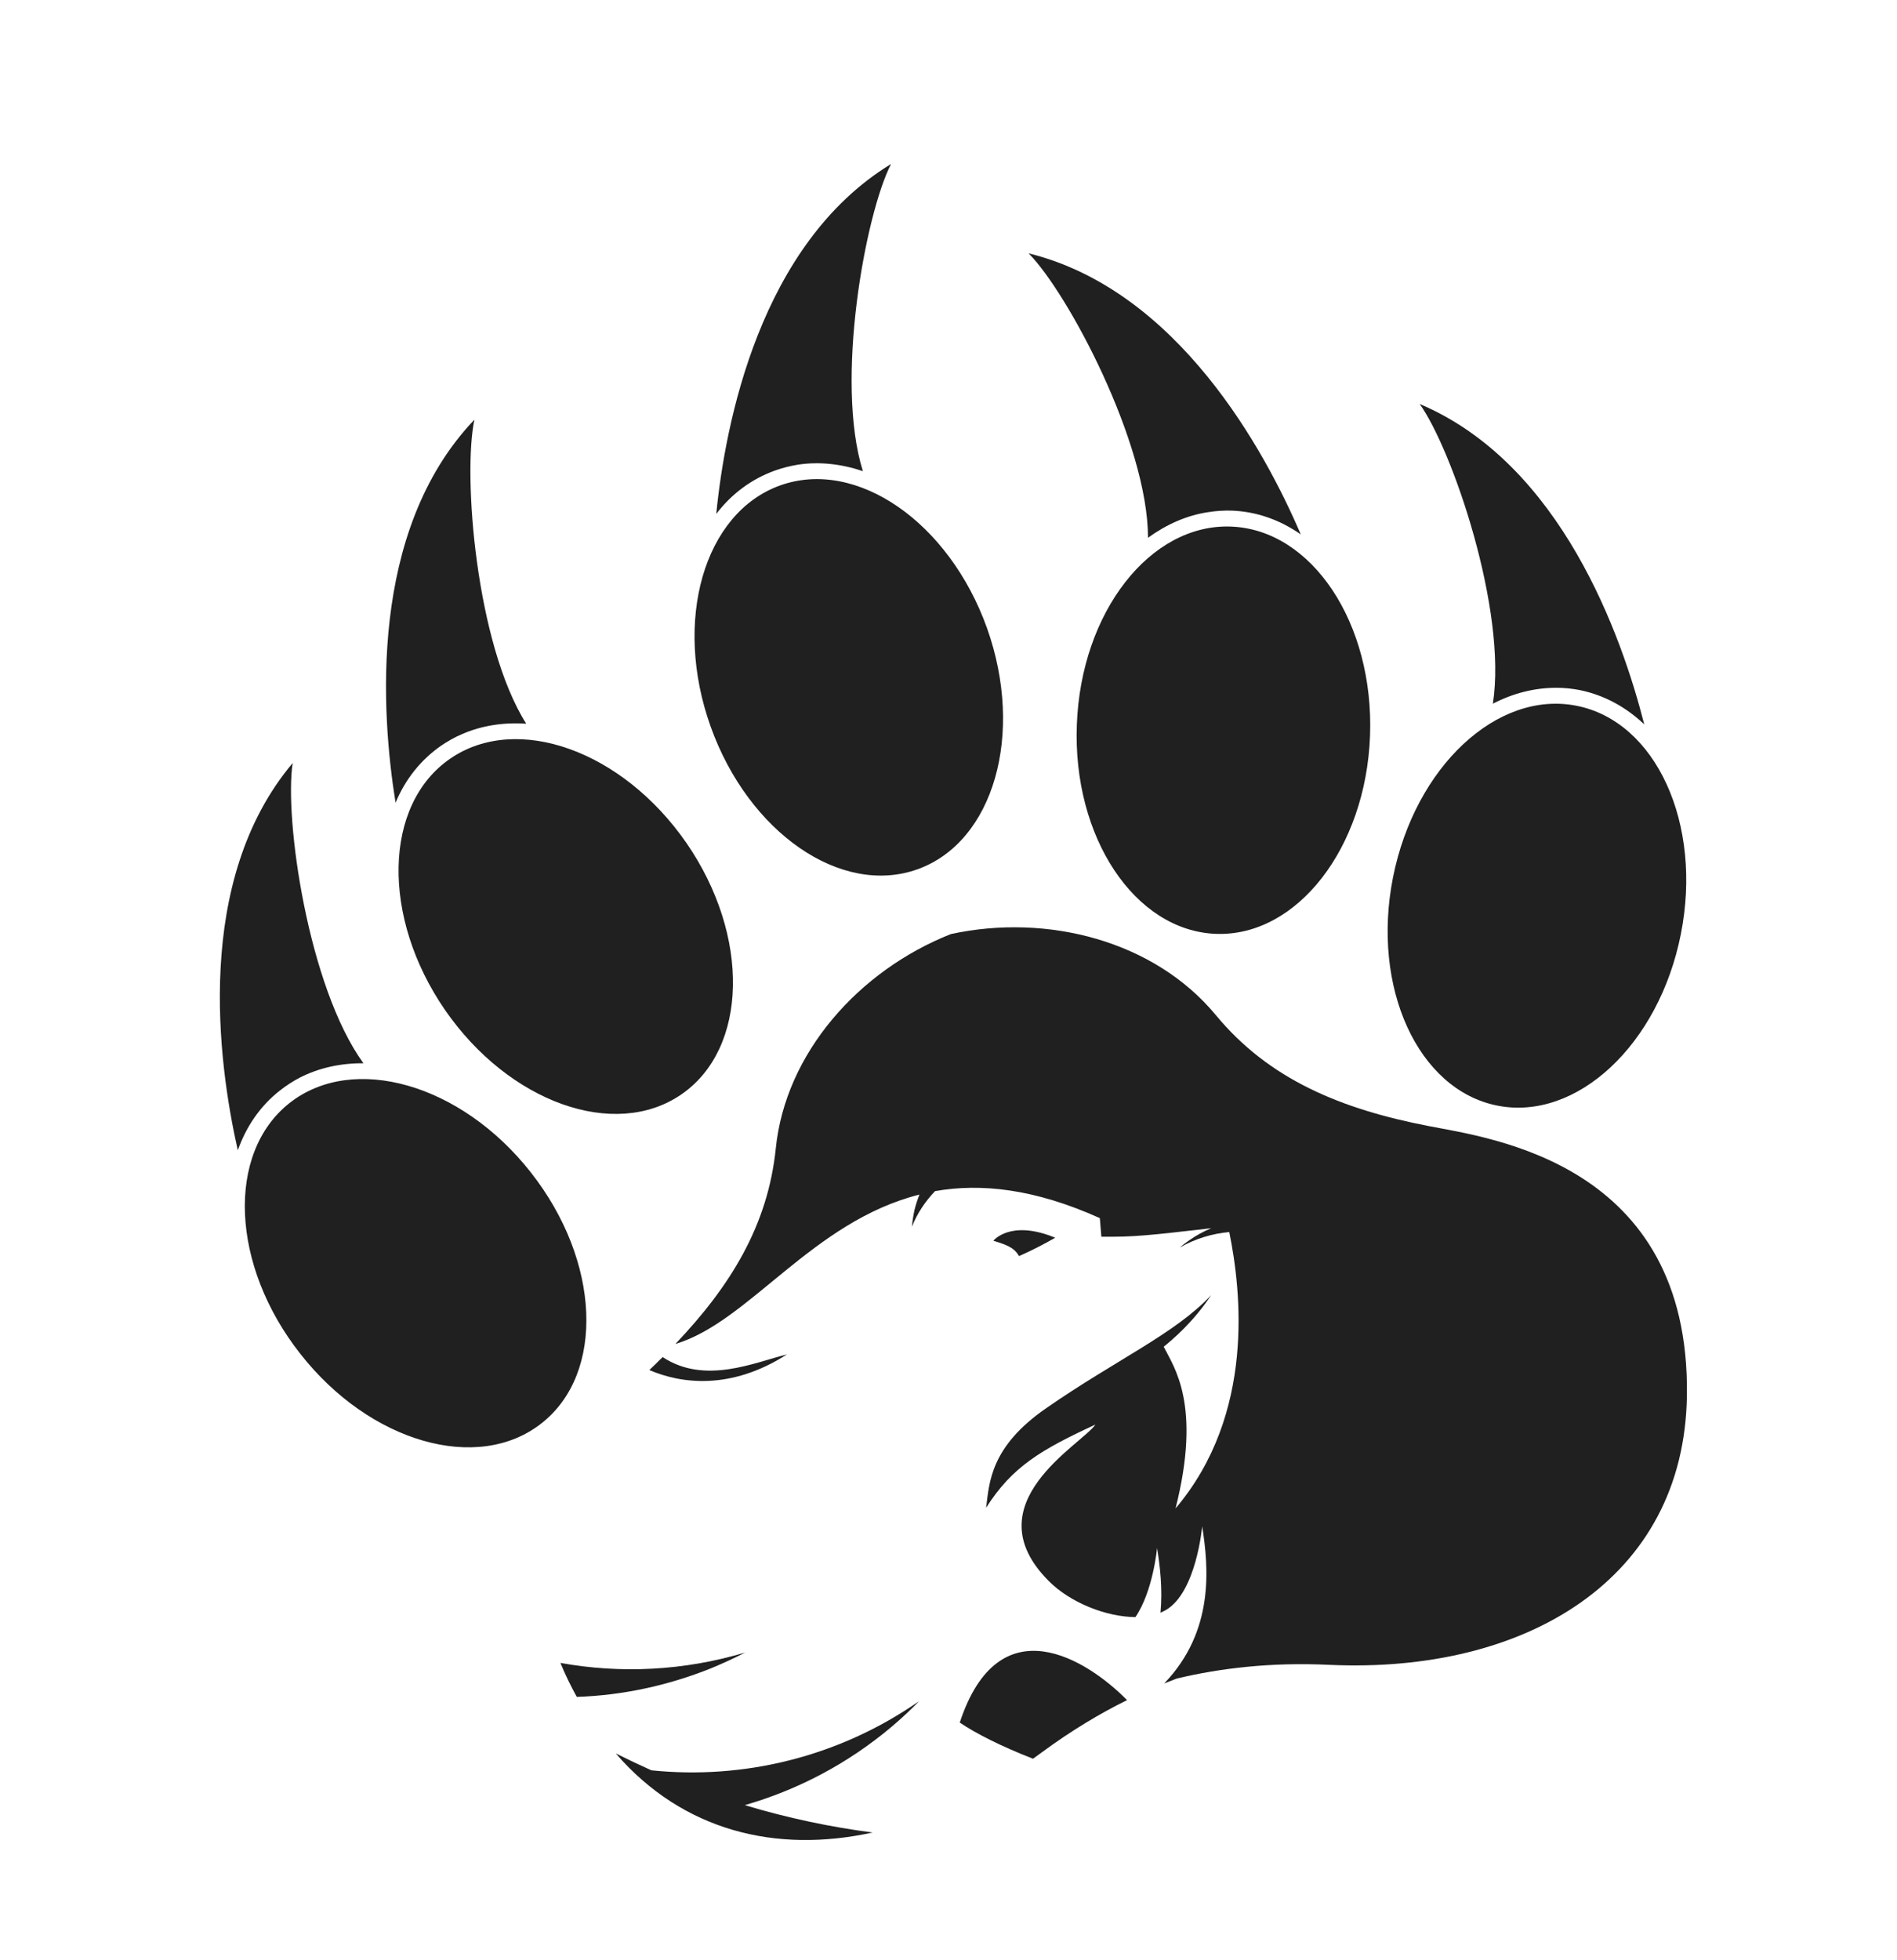 <svg width="152" height="157" viewBox="0 0 152 157" fill="none" xmlns="http://www.w3.org/2000/svg">
<path d="M22.42 87.351C22.923 86.956 23.458 86.603 24.027 86.309C25.559 85.532 27.279 85.149 29.12 85.162C24.675 79.025 22.769 65.55 23.451 61.115C15.516 70.541 17.457 85.045 19.053 92.133C19.735 90.211 20.865 88.568 22.42 87.351Z" fill="#202020"/>
<path d="M42.529 93.897C48.112 100.988 48.503 109.985 43.395 113.995C38.292 118.022 29.636 115.537 24.069 108.441C18.49 101.366 18.1 92.369 23.203 88.343C28.31 84.332 36.966 86.817 42.529 93.897Z" fill="#202020"/>
<path d="M35.349 59.722C35.868 59.374 36.427 59.048 37.027 58.797C38.587 58.115 40.342 57.843 42.164 57.965C38.125 51.566 37.072 37.989 38.014 33.613C29.505 42.52 30.541 57.126 31.695 64.296C32.475 62.413 33.719 60.858 35.349 59.722Z" fill="#202020"/>
<path d="M55.011 67.531C60.123 74.955 59.947 83.968 54.602 87.652C49.256 91.336 40.783 88.311 35.655 80.891C30.542 73.466 30.718 64.454 36.064 60.77C41.409 57.085 49.883 60.111 55.011 67.531Z" fill="#202020"/>
<path d="M126.582 55.272C125.956 55.15 125.312 55.085 124.672 55.089C122.957 55.089 121.235 55.525 119.618 56.363C120.78 48.888 116.372 36.016 113.754 32.357C125.106 37.16 129.956 50.972 131.748 58.019C130.265 56.615 128.523 55.67 126.582 55.272Z" fill="#202020"/>
<path d="M111.619 70.261C109.863 79.095 113.617 87.296 119.977 88.554C126.337 89.812 132.93 83.67 134.68 74.821C136.436 65.988 132.698 57.782 126.322 56.528C119.962 55.27 113.385 61.407 111.619 70.261Z" fill="#202020"/>
<path d="M98.691 40.897C98.062 40.88 97.415 40.92 96.788 41.024C95.098 41.277 93.478 41.994 91.986 43.071C91.976 35.501 85.572 23.478 82.422 20.292C94.391 23.245 101.365 36.118 104.226 42.804C102.553 41.631 100.672 40.972 98.691 40.897Z" fill="#202020"/>
<path d="M86.284 58.039C85.935 67.052 90.93 74.547 97.417 74.796C103.905 75.046 109.442 67.941 109.776 58.933C110.109 49.925 105.13 42.425 98.642 42.176C92.155 41.926 86.617 49.031 86.284 58.039Z" fill="#202020"/>
<path d="M62.09 37.691C62.699 37.472 63.312 37.321 63.939 37.217C65.646 36.959 67.403 37.154 69.139 37.736C66.875 30.504 69.347 17.121 71.395 13.137C60.882 19.551 58.106 33.927 57.391 41.163C58.63 39.539 60.231 38.36 62.09 37.691Z" fill="#202020"/>
<path d="M79.082 50.296C82.109 58.787 79.624 67.443 73.512 69.627C67.399 71.811 59.989 66.695 56.946 58.209C53.903 49.724 56.404 41.063 62.517 38.878C68.629 36.694 76.039 41.81 79.082 50.296Z" fill="#202020"/>
<path d="M59.675 144.582C63.883 143.374 67.911 141.285 71.47 138.282C72.227 137.636 72.959 136.963 73.644 136.253C67.207 140.736 59.562 142.554 52.192 141.793C51.242 141.365 50.291 140.914 49.338 140.441C54.725 146.656 62.172 148.468 69.923 146.774C66.641 146.35 63.203 145.643 59.675 144.582Z" fill="#202020"/>
<path d="M57.006 133.609C57.929 133.225 58.827 132.814 59.71 132.356C54.77 133.837 49.708 134.057 44.905 133.192C45.266 134.076 45.703 134.983 46.216 135.913C49.818 135.791 53.453 135.034 57.006 133.609Z" fill="#202020"/>
<path d="M52.028 109.733C54.6 110.841 58.583 111.348 63.051 108.484C60.485 109.107 56.501 110.94 53.1 108.697C53.039 108.762 52.976 108.821 52.912 108.875C52.658 109.126 52.367 109.422 52.028 109.733Z" fill="#202020"/>
<path d="M81.65 100.606C81.65 100.606 82.955 100.054 84.548 99.137C80.959 97.644 79.595 99.375 79.595 99.375C80.573 99.685 81.26 99.892 81.65 100.606Z" fill="#202020"/>
<path d="M90.306 136.17C87.1 132.914 80.04 128.437 76.902 137.968C78.149 138.82 80.218 139.872 82.772 140.865C83.019 140.686 83.265 140.508 83.511 140.329C85.834 138.619 88.121 137.249 90.306 136.17Z" fill="#202020"/>
<path d="M114.48 90.192C107.467 88.837 101.687 86.467 97.416 81.299C92.494 75.359 83.936 73.139 76.195 74.812C68.83 77.723 62.933 84.33 62.159 91.999C61.526 98.135 58.546 102.99 54.118 107.644C60.031 105.884 65.075 97.838 73.673 95.679C73.515 96.073 73.382 96.489 73.272 96.927C73.176 97.372 73.108 97.814 73.068 98.254C73.501 97.169 74.146 96.211 74.924 95.403C78.592 94.758 82.886 95.205 88.126 97.566C88.248 99.054 88.248 99.054 88.248 99.054C90.891 99.083 92.012 98.951 97.053 98.374C96.437 98.63 95.841 98.95 95.285 99.344C95.018 99.529 94.764 99.722 94.524 99.921C95.782 99.211 97.13 98.801 98.498 98.681C99.442 103.333 100.61 113.237 94.194 120.816C96.304 112.465 94.045 109.476 93.244 107.865C93.898 107.337 95.6 105.92 97.049 103.73C94.159 106.825 89.434 108.9 83.837 112.782C79.352 115.876 79.269 118.743 79.015 120.761C81.102 117.476 83.411 116.117 87.772 114.101C86.695 115.692 77.843 120.441 84.038 126.636C85.759 128.367 88.634 129.504 90.979 129.521C92.394 127.445 92.713 123.986 92.713 123.986C92.946 125.44 93.165 127.245 92.987 129.171C93.139 129.102 93.284 129.029 93.423 128.952C95.864 127.518 96.327 122.248 96.327 122.248C96.846 125.557 97.316 130.647 93.284 134.834C93.624 134.696 93.96 134.565 94.291 134.442C97.75 133.617 101.844 133.12 106.522 133.346C122.266 134.062 134.972 126.48 135.166 111.761C135.424 93.141 119.4 91.159 114.48 90.192Z" fill="#202020"/>
</svg>

